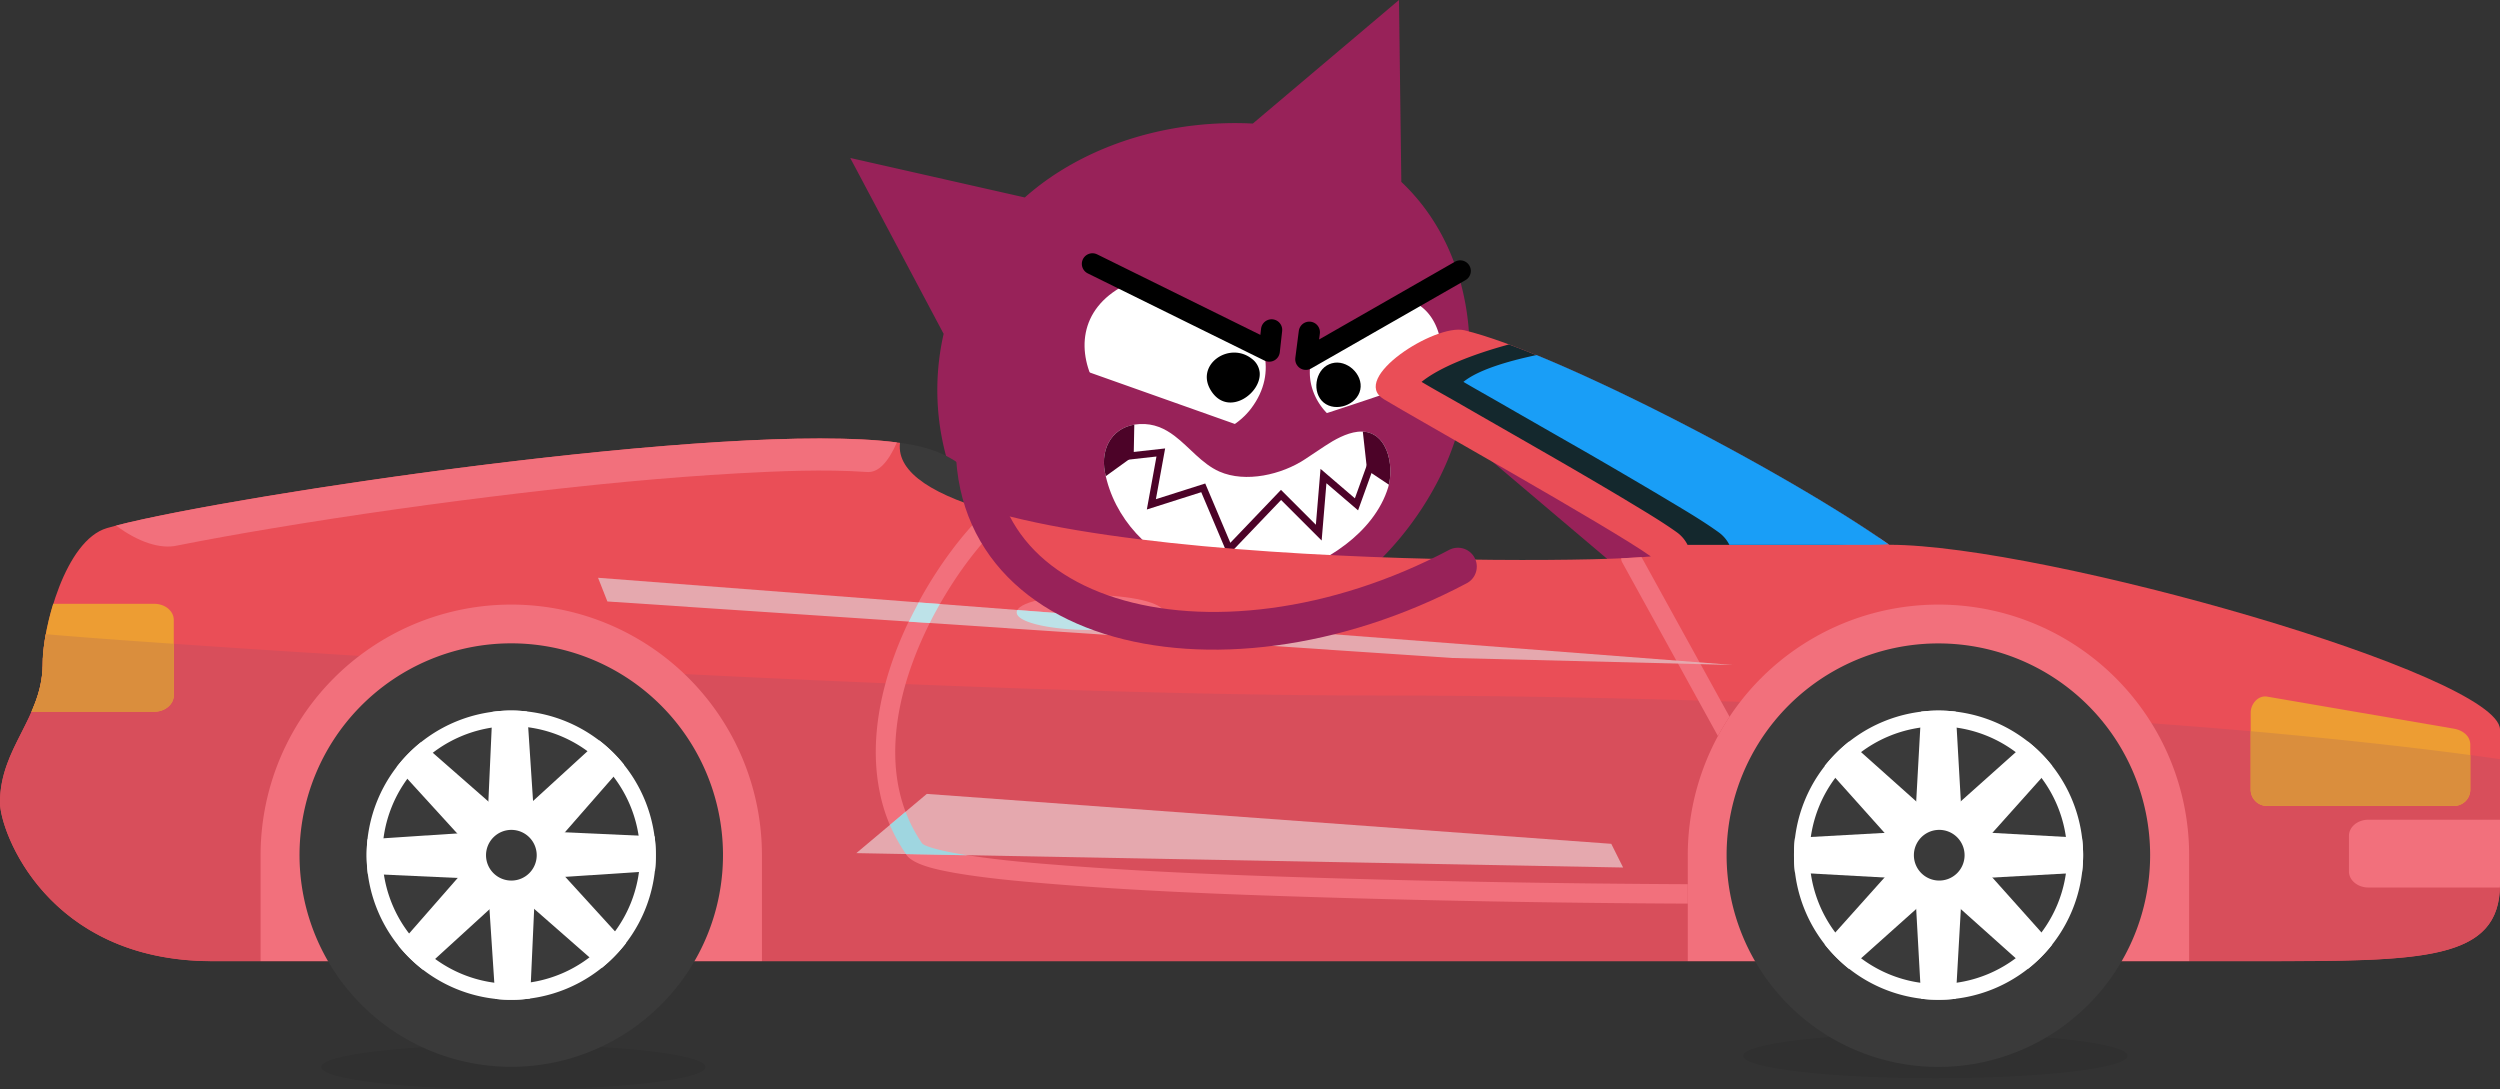 <svg xmlns="http://www.w3.org/2000/svg" xmlns:xlink="http://www.w3.org/1999/xlink" viewBox="0 0 1060.39 462.08"><rect x="0" y="0" width="1060.39" height="462.08" fill="#333333" stroke="none"/><defs><style>.cls-1{fill:#982259;}.cls-2,.cls-22,.cls-6,.cls-8{fill:none;}.cls-3{clip-path:url(#clip-path);}.cls-4{opacity:0.07;}.cls-15,.cls-5{fill:#fff;}.cls-6{stroke:#000;stroke-width:9px;}.cls-22,.cls-6{stroke-linecap:round;stroke-linejoin:round;}.cls-7{clip-path:url(#clip-path-3);}.cls-8{stroke:#4c0328;stroke-miterlimit:10;stroke-width:3px;}.cls-9{fill:#4c0328;}.cls-10{fill:#3a3a3a;}.cls-10,.cls-11,.cls-12,.cls-13,.cls-14,.cls-15,.cls-16,.cls-17,.cls-18,.cls-19,.cls-20,.cls-21{fill-rule:evenodd;}.cls-11{fill:#ea4e57;}.cls-12{fill:#d84e5b;}.cls-13{fill:#f2707c;}.cls-14{fill:#14282d;}.cls-16{fill:#ed9d33;}.cls-17{fill:#199ef7;}.cls-18{fill:#e5a8ae;}.cls-19{fill:#9fd6e0;}.cls-20{fill:#bde2e8;}.cls-21{fill:#da8e3d;}.cls-22{stroke:#982259;stroke-width:16px;}</style><clipPath id="clip-path"><path class="cls-1" d="M544,197.33c9.53-5.34,29.14-23.81,40.47-13.69,2.94,2.63,4.46,6.53,5.18,10.41,5.11,27.79-23.92,42.1-45.67,49.68-10.41,3.62-21.32,6.46-32.33,5.92-19.41-.94-45.3-19.84-31.84-41.5,6-9.68,14.91-8.33,24.37-5.34C518.54,207.35,531,204.62,544,197.33Z"/></clipPath><clipPath id="clip-path-3"><path class="cls-2" d="M498.2,184.89c6.36,4.82,11.56,11.82,19,15.12,11.15,4.92,26.5,1.29,36.35-5.24q4.24-2.81,8.47-5.63c4-2.65,9-5.44,13.8-6,12.61-1.46,15.74,14.32,13,23.52-3,9.89-10,18.14-18.09,24.31-18.35,14-42.49,19.4-64.43,11.45-18.71-6.78-33.8-22.38-37.65-42.19-2-10.44,3.52-19.81,14.77-20.37C489.46,179.56,494.07,181.77,498.2,184.89Z"/></clipPath></defs><title>kredcardark</title><g id="Layer_2" data-name="Layer 2"><g id="Layer_8" data-name="Layer 8"><path class="cls-1" d="M423.42,206.51c-18.89,95.42,160.19,139.55,183.89,98.4"/><path class="cls-1" d="M609.47,175.87c39.56-27.37,135.09,36,84.94,71.95"/><path class="cls-1" d="M508.23,194.12c6.75-3.82,12.62-9.55,15.56-16.73C538.32,141.8,483,119,459,140.78,426.61,170.13,474.58,213.15,508.23,194.12Z"/><path class="cls-1" d="M544.52,158.76c3.45,9.5,13.25,16.15,23.35,16.4s20-5.62,25.11-14.32,5.56-19.86,1.67-29.18C579.83,96.16,534.14,130.19,544.52,158.76Z"/><path class="cls-1" d="M521.53,159.5a8.22,8.22,0,0,0-5-4.29c-11.79-4-22.46,11.06-11.14,19C515.59,181.42,525.26,167.48,521.53,159.5Z"/><path class="cls-1" d="M548.27,146.49c-4.88,4.42-3,13.89,3.15,16.16s13.71-3.8,12.83-10.33-9.76-10.35-15.12-6.52"/><path class="cls-1" d="M594.38,77.15,593.39,0l-62,52.41-2.69-.12c-27.87-.88-56.2,5.82-79.76,20.73a112.07,112.07,0,0,0-14.27,10.74L360.63,67l39.62,74.61a107.48,107.48,0,0,0,3.89,60.82c16.71,45.81,67.9,76.26,116.13,69.07,38.86-5.79,72.56-33.63,90.25-68.72C631.13,161.89,627.65,108.59,594.38,77.15Z"/><path class="cls-1" d="M609.77,159.68c2.49,1.65,4.59,4,4.63,6.83a9.66,9.66,0,0,1-1.87,5.23c-3.15,4.83-8.34,8.48-13.64,11.64a136.71,136.71,0,0,1-30.71,13.43c-6.47,1.93-13.28,3.4-19.85,2.74"/><path class="cls-1" d="M544,197.33c9.53-5.34,29.14-23.81,40.47-13.69,2.94,2.63,4.46,6.53,5.18,10.41,5.11,27.79-23.92,42.1-45.67,49.68-10.41,3.62-21.32,6.46-32.33,5.92-19.41-.94-45.3-19.84-31.84-41.5,6-9.68,14.91-8.33,24.37-5.34C518.54,207.35,531,204.62,544,197.33Z"/><path class="cls-1" d="M544,197.33c9.53-5.34,29.14-23.81,40.47-13.69,2.94,2.63,4.46,6.53,5.18,10.41,5.11,27.79-23.92,42.1-45.67,49.68-10.41,3.62-21.32,6.46-32.33,5.92-19.41-.94-45.3-19.84-31.84-41.5,6-9.68,14.91-8.33,24.37-5.34C518.54,207.35,531,204.62,544,197.33Z"/><g class="cls-3"><path class="cls-1" d="M574.35,195.32c-2.3,3.7-6.13,6.14-9.93,8.27C545.51,214.18,523.5,220.21,502,217.3c-4-.54-8.17-1.47-11.36-4s-5.15-7-3.62-10.77c1.85-4.54,7.45-6,12.29-6.79,17.23-2.82,34.86-4.77,51.36-10.8,5.19-1.9,16.27-10.59,21.61-9.53C579.24,176.82,577.06,191,574.35,195.32Z"/></g><path class="cls-1" d="M544,197.33c9.53-5.34,29.14-23.81,40.47-13.69,2.94,2.63,4.46,6.53,5.18,10.41,5.11,27.79-23.92,42.1-45.67,49.68-10.41,3.62-21.32,6.46-32.33,5.92-19.41-.94-45.3-19.84-31.84-41.5,6-9.68,14.91-8.33,24.37-5.34C518.54,207.35,531,204.62,544,197.33Z"/><g class="cls-3"><path class="cls-1" d="M554.82,231.28c3.76,1.63,7.5,3.58,10.2,6.67s4.18,7.5,2.84,11.37c-1.83,5.29-7.87,7.66-13.28,9.05-26.31,6.72-55.48,5-79-8.67-5.53-3.22-18.31-12.91-12.68-20.64,4.44-6.08,21.95-4.9,28.76-5.43C513,222,535,222.73,554.82,231.28Z"/></g><g class="cls-4"><ellipse cx="217.75" cy="452.58" rx="81.5" ry="9.5"/></g><g class="cls-4"><ellipse cx="820.89" cy="447.82" rx="81.5" ry="9.5"/></g><path class="cls-5" d="M511.32,185.52c7.56-2,14.73-6.1,19.42-12.35,23.21-31-24.87-67.25-53.81-52.15C437.89,141.38,473.7,195.5,511.32,185.52Z"/><path class="cls-5" d="M555.68,160.29c1,10.13,8.81,19.1,18.59,21.91s20.89-.39,28.11-7.56a33.43,33.43,0,0,0,9-28C606,108.26,552.83,129.81,555.68,160.29Z"/><path class="cls-1" d="M450.23,153.74,535,183.81l-6.16,22.94c-.45,1.69-1,3.55-2.57,4.39a6.35,6.35,0,0,1-3.72.4,119.07,119.07,0,0,1-79-41.75c-3.43-4.12-6.71-9.81-4.14-14.5"/><path class="cls-1" d="M554.55,177.87q29.79-9.51,59.21-20.05l.55,10.88c.33,6.42.54,13.31-2.85,18.78-3.78,6.1-11.14,8.93-18.17,10.42a81.87,81.87,0,0,1-28.14,1c-3.55-.49-7.18-1.26-10.17-3.26s-5.21-5.46-4.83-9"/><path class="cls-1" d="M509.77,133.78,541,150.66l2.18-23.8a4.07,4.07,0,0,0-3.38-5.15c-19.62-7.84-39.38-15.75-60.12-20.14-4.64-1-19.09-6-18.84,2,.24,7.46,12,11.34,17.06,13.73C488.7,122.37,499.24,128.08,509.77,133.78Z"/><path class="cls-1" d="M548.58,153.67l62-30.69a19.42,19.42,0,0,0-16.37-12c-6.71-.44-13.12,2.67-18.9,6.09a146.17,146.17,0,0,0-23,16.91c-3.51,3.16-7.12,7.08-6.94,11.8"/><path class="cls-5" d="M498.2,184.89c6.36,4.82,11.56,11.82,19,15.12,11.15,4.92,26.5,1.29,36.35-5.24q4.24-2.81,8.47-5.63c4-2.65,9-5.44,13.8-6,12.61-1.46,15.74,14.32,13,23.52-3,9.89-10,18.14-18.09,24.31-18.35,14-42.49,19.4-64.43,11.45-18.71-6.78-33.8-22.38-37.65-42.19-2-10.44,3.52-19.81,14.77-20.37C489.46,179.56,494.07,181.77,498.2,184.89Z"/><polyline class="cls-6" points="463.36 111.92 538.36 148.92 539.36 139.92"/><polyline class="cls-6" points="555.36 140.92 553.88 152.4 619.36 114.92"/><g class="cls-7"><polyline class="cls-8" points="474.36 193.92 492.36 191.92 488.36 213.92 510.36 206.92 521.36 232.92 543.36 209.92 559.36 225.92 561.36 201.92 575.36 213.92 584.36 188.92"/><polygon class="cls-9" points="481.36 167.92 480.86 193.42 462.86 206.42 457.36 179.92 481.36 167.92"/><polygon class="cls-9" points="576.86 172.42 579.86 199.42 597.86 211.42 609.86 184.42 576.86 172.42"/></g><path d="M534.29,157.89a8.27,8.27,0,0,0-3.33-5.72c-9.79-7.71-24.86,3-16.81,14.26C521.43,176.61,535.17,166.66,534.29,157.89Z"/><path d="M563.84,154.47c-6.08,2.55-7.47,12.11-2.38,16.29s14.19,1,15.52-5.49-5.78-13-12.1-11.17"/><path class="cls-10" d="M381.74,187.83c32.12,4.2,40.28,22,42.75,52.63s-21.5,15.65-27.68,15.65-82.93-23-78.32-33.69,44.72-33,63.25-34.59Z"/><path class="cls-11" d="M90,407.65H957.69c69.68,0,102.7.09,102.7-32.69V309.48c0-23.23-193.46-78.41-259-78.41C757,199.94,660.29,149.54,621,140.06c-12.27-2.8-48.67,20.35-34.1,29.24,13,7.91,96.53,54.69,113.33,66.71-37.72,4-324.83,3.71-318.49-48.18-71.9-10.13-295,24-336.36,36.16-17.71,5.19-27.26,42.17-27.26,57.57C18.12,304.45,0,317.06,0,340.37c0,12.35,20.09,67.28,90,67.28Z"/><path class="cls-12" d="M19.44,269C99.82,275.71,401,295,584,295c144.54,0,348.22,8.41,476.37,27v53c0,32.78-33,32.69-102.7,32.69H90c-69.93,0-90-54.93-90-67.28,0-23.31,18.12-35.92,18.12-58.81A69.28,69.28,0,0,1,19.44,269Z"/><path class="cls-13" d="M367.58,200.19c-17.8-1.24-38-.33-54.53.57-30.8,1.73-61.77,4.78-92.32,8.4-35.34,4.2-70.67,9.15-105.67,15-13.34,2.23-26.77,4.62-40,7.25C68,233,58.56,229.92,49.25,222.92c49.42-12.85,259.93-44.56,331.17-35.25-3.7,8.4-7.9,13-12.84,12.52Z"/><path class="cls-14" d="M603,162c5,3,10.22,5.85,15.24,8.73,12,6.92,24,13.76,36,20.67q17.05,9.76,33.85,19.77c7.58,4.61,15.81,9.39,23,14.5a14.45,14.45,0,0,1,4.69,5.43H775.1c9.22,0,16.39-1.07,21.91-3-39.62-26.94-113-65.81-157-82-16.31,4.45-29.82,10-37.07,15.9Z"/><path class="cls-13" d="M216.85,256.44A106.32,106.32,0,0,1,323.18,362.77v44.88H110.53V362.77A106.32,106.32,0,0,1,216.85,256.44Z"/><path class="cls-13" d="M822.21,256.44A106.33,106.33,0,0,1,928.54,362.77v44.88H715.88V362.77A106.33,106.33,0,0,1,822.21,256.44Z"/><path class="cls-10" d="M822.21,272.91a89.82,89.82,0,1,1-89.86,89.86,89.8,89.8,0,0,1,89.86-89.86Z"/><path class="cls-15" d="M822.21,301.41a61.32,61.32,0,1,1-61.28,61.36,61.35,61.35,0,0,1,61.28-61.36Z"/><path class="cls-10" d="M822.21,308.08a54.65,54.65,0,1,1-54.69,54.69,54.66,54.66,0,0,1,54.69-54.69Z"/><path class="cls-15" d="M811.5,362.77H833l-3.46-60.95a65.73,65.73,0,0,0-14.66,0Z"/><path class="cls-15" d="M814.63,355.11l7.58,7.66,7.57,7.58,40.69-45.47a61.41,61.41,0,0,0-10.38-10.38Z"/><path class="cls-15" d="M822.21,352v21.49l60.86-3.37a54.57,54.57,0,0,0,0-14.74Z"/><path class="cls-15" d="M829.78,355.11l-7.57,7.66-7.58,7.58L860.09,411a61.41,61.41,0,0,0,10.38-10.38Z"/><path class="cls-15" d="M833,362.77H811.5l3.38,60.86a65.73,65.73,0,0,0,14.66,0Z"/><path class="cls-15" d="M829.78,370.35l-7.57-7.58-7.58-7.66-40.69,45.46A65.32,65.32,0,0,0,784.32,411Z"/><path class="cls-15" d="M822.21,373.47V352l-60.87,3.38a66.44,66.44,0,0,0,0,14.74Z"/><path class="cls-15" d="M814.63,370.35l7.58-7.58,7.57-7.66L784.32,314.5a65.32,65.32,0,0,0-10.38,10.38Z"/><path class="cls-10" d="M822.21,352a10.75,10.75,0,1,1,0,21.49,10.75,10.75,0,0,1,0-21.49Z"/><path class="cls-13" d="M425.89,220.78C409.5,236,395.08,259.4,387.34,280.32c-9.39,25.21-12.19,54.28,3.79,77.42,2,2,13.59,4.12,16.39,4.53,12.6,2.15,25.62,3.38,38.3,4.37,36.73,3,73.8,4.45,110.61,5.6,53,1.65,106.33,2.55,159.45,2.8v8.24c-53.21-.25-106.57-1.16-159.7-2.81-37.47-1.15-75.28-2.63-112.58-5.76-12.93-1.07-26.2-2.31-39-4.53-5.27-1-17-3-20.18-7.66a69.9,69.9,0,0,1-11.28-26.6c-4-19.44-.41-40,6.42-58.48,7.91-21.33,22.24-44.89,39-61,2.72.83,5.6,1.65,8.56,2.39a3.65,3.65,0,0,1-1.23,2Z"/><path class="cls-13" d="M696.28,236.34,733.59,304q-2.6,4-4.94,8.16l-40.53-73.55a3.76,3.76,0,0,1-.49-1.81c3.29-.17,6.26-.33,8.65-.5Z"/><path class="cls-16" d="M961.64,295.48l79.15,13.59c3.79.66,7,3.05,7,6.83V335a6.91,6.91,0,0,1-7,6.84H961.64a6.91,6.91,0,0,1-7-6.84V302.32c0-3.8,3.22-7.5,7-6.84Z"/><path class="cls-13" d="M1060.39,347.69h-55.84c-4.52,0-8.23,3.05-8.23,6.84V369.6c0,3.79,3.71,6.84,8.23,6.84h55.76a9.24,9.24,0,0,0,.08-1.48Z"/><path class="cls-16" d="M22.57,256.11H65.48c4.52,0,8.23,3.05,8.23,6.83v32c0,3.79-3.71,6.92-8.23,6.92H13.34c2.72-6.18,4.78-12.68,4.78-20.34,0-6.18,1.48-15.81,4.45-25.45Z"/><path class="cls-13" d="M462.37,252.4c17.22,0,31.22,3.3,31.22,7.33s-14,7.42-31.22,7.42-31.13-3.3-31.13-7.42,13.92-7.33,31.13-7.33Z"/><path class="cls-17" d="M620.75,162c5.11,3,10.22,5.85,15.24,8.73,12,6.92,24,13.76,36.07,20.67q16.94,9.76,33.77,19.77c7.66,4.61,15.9,9.39,23,14.5a14.45,14.45,0,0,1,4.69,5.43H793c2.8,0,5.52-.08,8-.25C765.63,206,697.76,169.47,651.72,150.6c-13.26,2.81-25,6.51-31,11.37Z"/><polygon class="cls-18" points="688.45 367.96 363.21 361.86 393.11 336.74 683.43 357.91 688.45 367.96"/><path class="cls-19" d="M410.24,362.77l-25.94-.5a69.67,69.67,0,0,1-6.84-12.35l6.67-5.6a61.65,61.65,0,0,0,7,13.42c2,2,13.59,4.12,16.39,4.53l2.72.5Z"/><polygon class="cls-18" points="253.67 245.07 735.15 282.05 616.06 279.09 257.63 255.12 253.67 245.07"/><path class="cls-20" d="M389.65,255.53l9,.66c-1.49,2.72-3,5.35-4.29,8.07l-8.89-.57q2-4.08,4.2-8.16Z"/><path class="cls-20" d="M431.49,258.74l58.39,4.45c-5.27,2.39-15.65,4-27.51,4-17.21,0-31.13-3.3-31.13-7.42a2.14,2.14,0,0,1,.25-1Z"/><path class="cls-21" d="M19.44,269l-.17.66v.41h-.08l-.08.66v.16l-.17.75v.49l-.08.17v.24l-.08.17v.57l-.08.09v.41l-.09.25v.4l-.08.17v.58l-.08.25V276l-.08.17v.57l-.09.25v.74l-.08.17v1.15l-.08.08v3.46a4.14,4.14,0,0,0-.08,1v.08a4.14,4.14,0,0,1-.08,1,3.69,3.69,0,0,1-.09,1v.08c0,.33-.08.58-.08.9v.09c-.08.33-.08.58-.17.9v.09c0,.33-.08.57-.08.9l-.08.08a3.25,3.25,0,0,1-.17.91v.08a2.39,2.39,0,0,1-.16.74l-.08.33-.09.66-.08.33-.16.58-.08.41-.17.5-.08.41-.08.16-.09.33v.08l-.08.25-.08.25-.08.33-.08.08-.09.24-.08.25-.08.33v.08l-.08.25-.09.25-.16.33-.17.57-.16.33-.16.58-.17.33-.17.58h-.08l-.33.9-.08.25-.25.58-.16.33-.25.57H65.48c4.52,0,8.23-3.13,8.23-6.92v-21.9C50.9,271.51,32.28,270.11,19.44,269Z"/><path class="cls-21" d="M954.64,310.14c33.44,3,64.9,6.34,93.15,10.13V335a6.91,6.91,0,0,1-7,6.84H961.64a6.91,6.91,0,0,1-7-6.84Z"/><path class="cls-10" d="M306.66,361.79a89.81,89.81,0,1,1-90.79-88.91,89.86,89.86,0,0,1,90.79,88.91Z"/><path class="cls-15" d="M216.85,301.41a61.32,61.32,0,1,1-61.35,61.36,61.34,61.34,0,0,1,61.35-61.36Z"/><path class="cls-10" d="M271.5,362.15A54.65,54.65,0,1,1,216.24,308a54.71,54.71,0,0,1,55.26,54.11Z"/><path class="cls-15" d="M216.7,352l.11,10.71.12,10.7,60.9-4a68.25,68.25,0,0,0,.34-7.34,73.33,73.33,0,0,0-.49-7.32Z"/><path class="cls-15" d="M224.39,355.07l-7.58,7.66-7.5,7.65,45.89,40.21a65.23,65.23,0,0,0,10.27-10.48Z"/><path class="cls-15" d="M227.6,362.61l-10.79.12-10.7.11,4,60.82a53.05,53.05,0,0,0,7.34.42,54.84,54.84,0,0,0,7.4-.57Z"/><path class="cls-15" d="M224.55,370.22l-7.74-7.49-7.65-7.5L169,401.12a64.89,64.89,0,0,0,10.49,10.26Z"/><path class="cls-15" d="M216.93,373.43l-.12-10.7L216.7,352l-60.82,4a68.49,68.49,0,0,0-.34,7.34,73.13,73.13,0,0,0,.49,7.32Z"/><path class="cls-15" d="M209.31,370.38l7.5-7.65,7.58-7.66-45.88-40.21a61.42,61.42,0,0,0-10.27,10.49Z"/><path class="cls-15" d="M206.11,362.84l10.7-.11,10.79-.12-4-60.82a53.59,53.59,0,0,0-7.42-.42,56.25,56.25,0,0,0-7.32.57Z"/><path class="cls-15" d="M209.16,355.23l7.65,7.5,7.74,7.49,40.13-45.88a62.16,62.16,0,0,0-10.49-10.27Z"/><path class="cls-10" d="M216.85,352a10.75,10.75,0,1,1-10.7,10.79A10.76,10.76,0,0,1,216.85,352Z"/><path class="cls-22" d="M415.39,169.32c-18.88,95.43,99,126,203,71"/></g></g></svg>